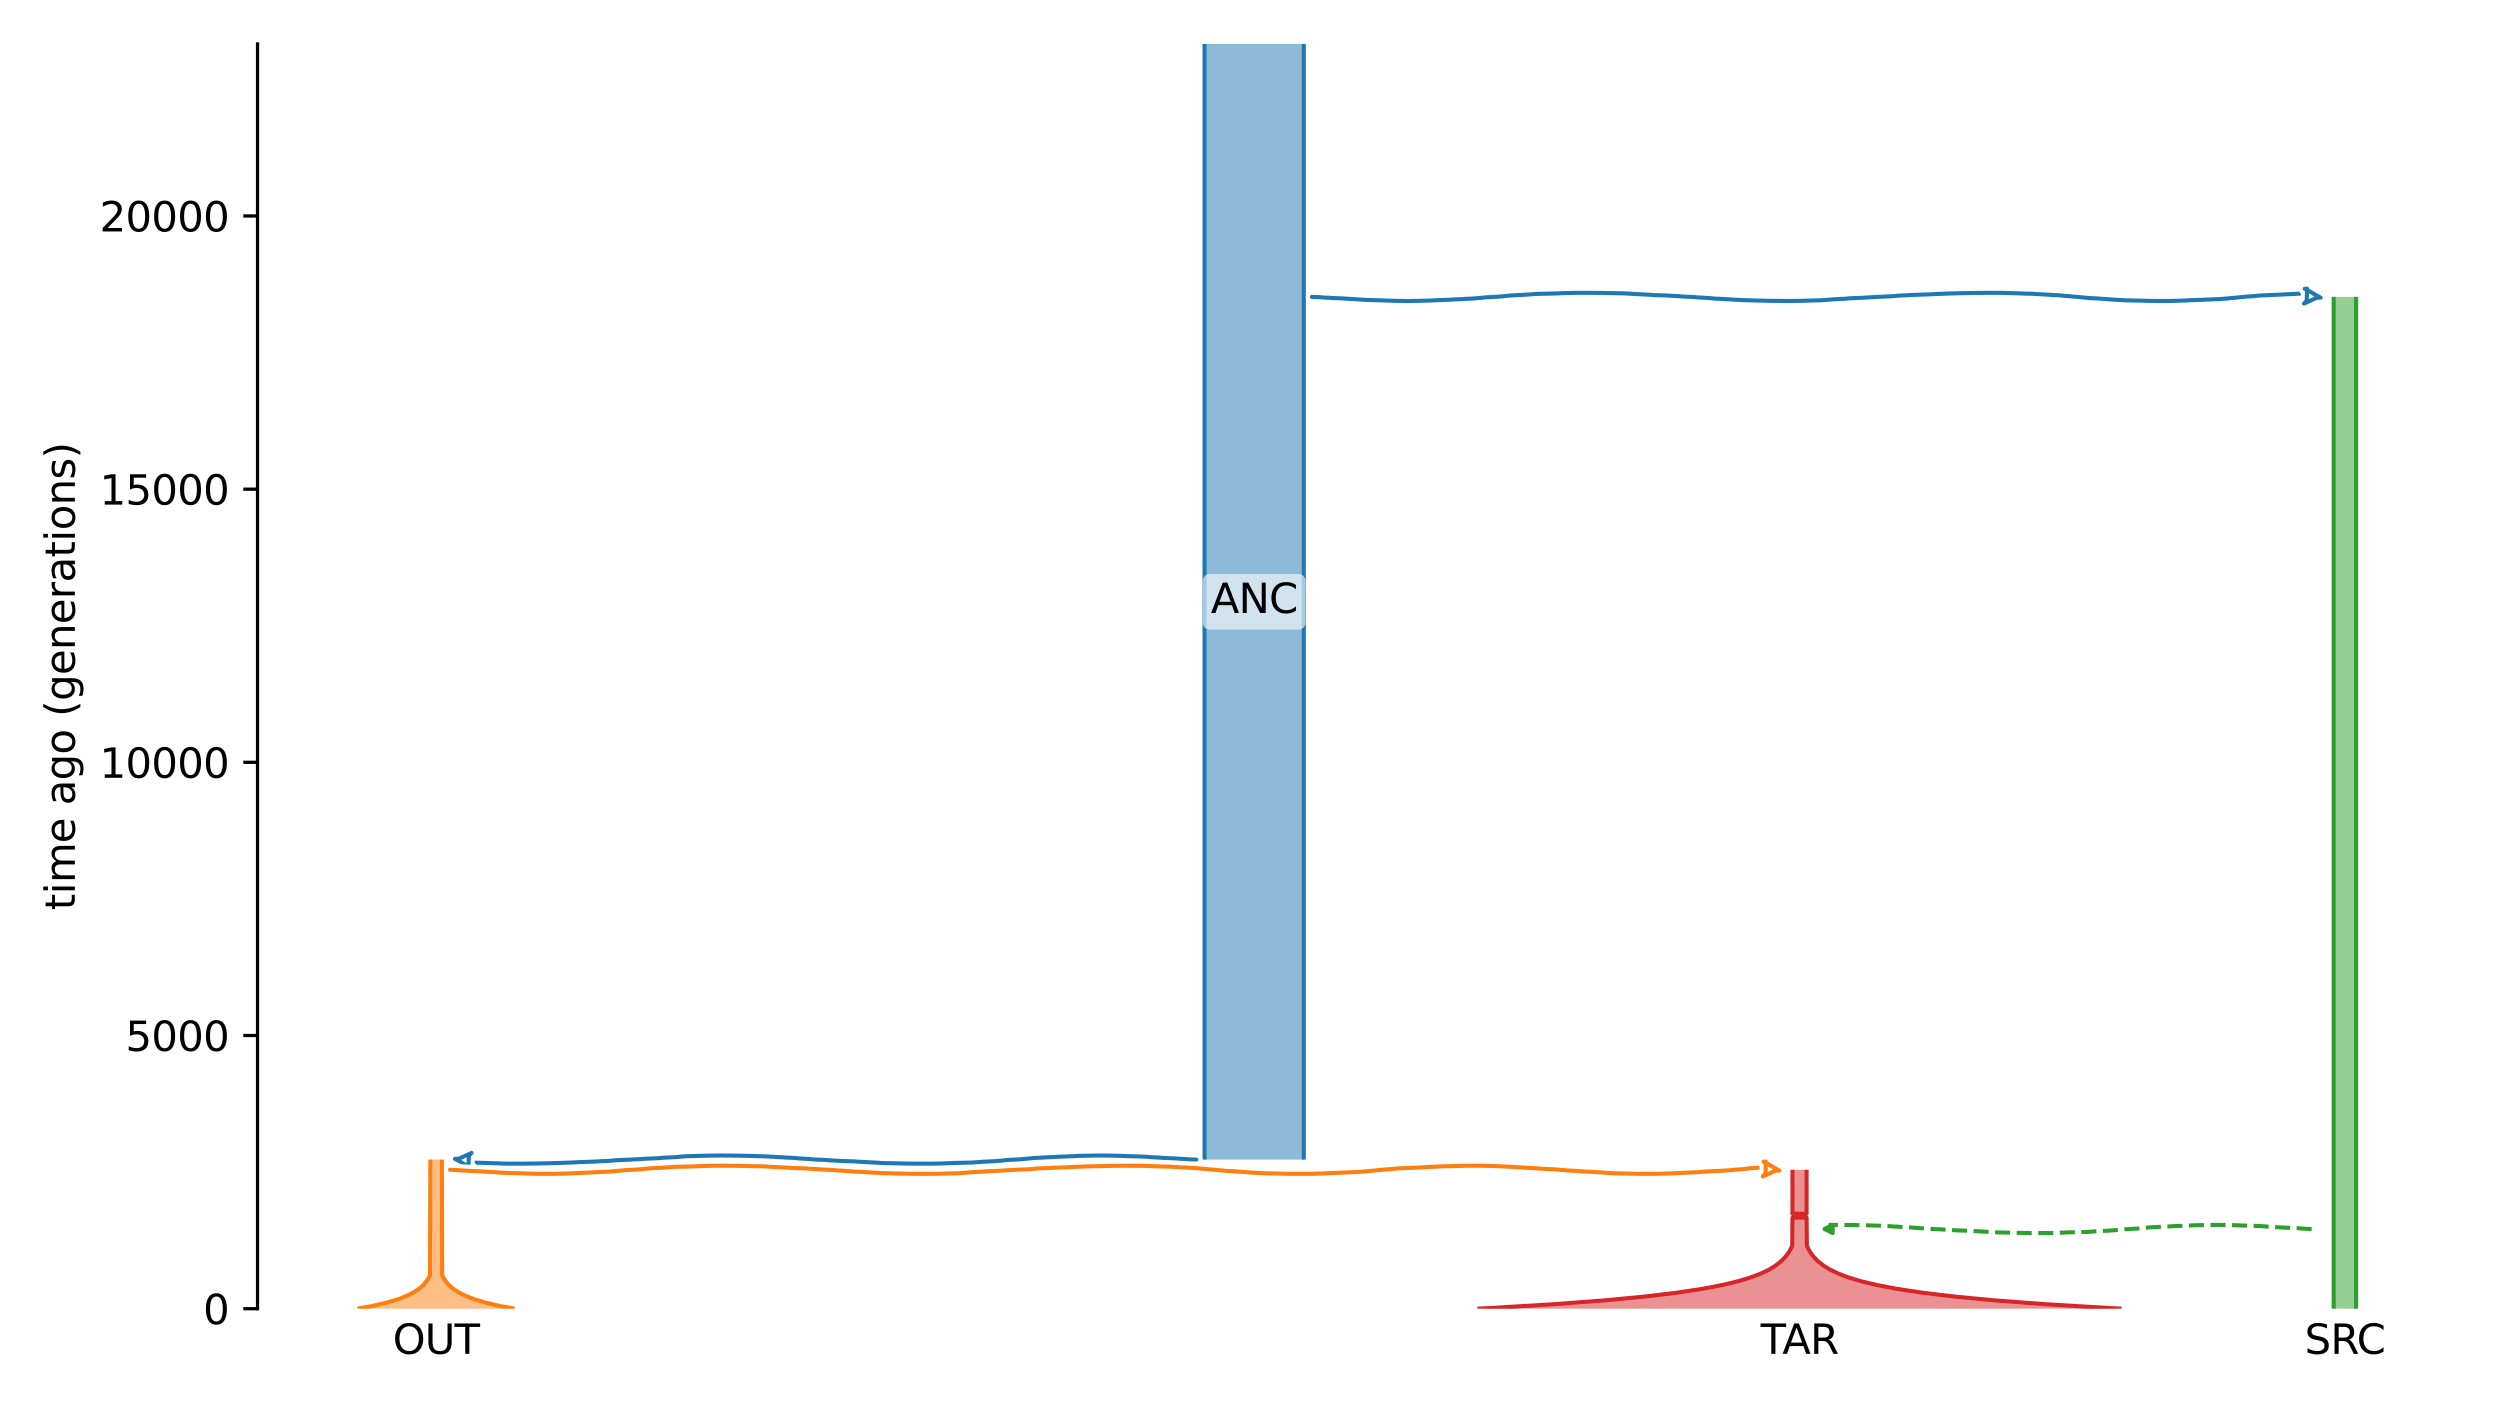 <?xml version="1.0" encoding="utf-8" standalone="no"?>
<!DOCTYPE svg PUBLIC "-//W3C//DTD SVG 1.1//EN"
  "http://www.w3.org/Graphics/SVG/1.1/DTD/svg11.dtd">
<svg xmlns:xlink="http://www.w3.org/1999/xlink" width="614.4pt" height="345.6pt" viewBox="0 0 614.4 345.6" xmlns="http://www.w3.org/2000/svg" version="1.1">
 <defs>
  <style type="text/css">*{stroke-linejoin: round; stroke-linecap: butt}</style>
 </defs>
 <g id="figure_1">
  <g id="patch_1">
   <path d="M 0 345.6 
L 614.4 345.6 
L 614.4 0 
L 0 0 
z
" style="fill: #ffffff"/>
  </g>
  <g id="axes_1">
   <g id="patch_2">
    <path d="M 63.291 321.622 
L 603.6 321.622 
L 603.6 10.8 
L 63.291 10.8 
z
" style="fill: #ffffff"/>
   </g>
   <path d="M 568.119 302.032 
L 567.119 302 
L 566.119 301.963 
L 565.119 301.866 
L 564.119 301.833 
L 563.119 301.759 
L 562.119 301.721 
L 561.119 301.685 
L 560.119 301.628 
L 559.119 301.557 
L 558.119 301.505 
L 557.119 301.446 
L 556.119 301.358 
L 555.119 301.312 
L 554.119 301.269 
L 553.119 301.239 
L 552.119 301.213 
L 551.119 301.192 
L 550.119 301.137 
L 549.119 301.109 
L 548.119 301.08 
L 547.119 301.054 
L 546.119 301.043 
L 545.119 301.033 
L 544.119 301.033 
L 543.119 301.043 
L 542.119 301.054 
L 541.119 301.085 
L 540.119 301.097 
L 539.119 301.127 
L 538.119 301.186 
L 537.119 301.224 
L 536.119 301.263 
L 535.119 301.305 
L 534.119 301.338 
L 533.119 301.405 
L 532.119 301.445 
L 531.119 301.487 
L 530.119 301.558 
L 529.119 301.594 
L 528.119 301.653 
L 527.119 301.764 
L 526.119 301.834 
L 525.119 301.947 
L 524.119 301.993 
L 523.119 302.054 
L 522.119 302.103 
L 521.119 302.184 
L 520.119 302.302 
L 519.119 302.372 
L 518.119 302.456 
L 517.119 302.489 
L 516.119 302.54 
L 515.119 302.608 
L 514.119 302.674 
L 513.119 302.751 
L 512.119 302.779 
L 511.119 302.805 
L 510.119 302.828 
L 509.119 302.847 
L 508.119 302.874 
L 507.119 302.924 
L 506.119 302.959 
L 505.119 302.994 
L 504.119 303.01 
L 503.119 303.026 
L 502.119 303.029 
L 501.119 303.031 
L 500.119 303.031 
L 499.119 303.029 
L 498.119 303.016 
L 497.119 303.007 
L 496.119 302.986 
L 495.119 302.963 
L 494.119 302.946 
L 493.119 302.927 
L 492.119 302.907 
L 491.119 302.89 
L 490.119 302.827 
L 489.119 302.752 
L 488.119 302.719 
L 487.119 302.652 
L 486.119 302.598 
L 485.119 302.564 
L 484.119 302.474 
L 483.119 302.445 
L 482.119 302.414 
L 481.119 302.383 
L 480.119 302.328 
L 479.119 302.264 
L 478.119 302.225 
L 477.119 302.129 
L 476.119 302.08 
L 475.119 302.036 
L 474.119 301.996 
L 473.119 301.888 
L 472.119 301.846 
L 471.119 301.784 
L 470.119 301.714 
L 469.119 301.609 
L 468.119 301.572 
L 467.119 301.526 
L 466.119 301.458 
L 465.119 301.409 
L 464.119 301.332 
L 463.119 301.301 
L 462.119 301.232 
L 461.119 301.208 
L 460.119 301.179 
L 459.119 301.137 
L 458.119 301.116 
L 457.119 301.102 
L 456.119 301.075 
L 455.119 301.066 
L 454.119 301.053 
L 453.119 301.042 
L 452.119 301.036 
L 451.119 301.032 
L 449.389 301.037 
" clip-path="url(#p3224f914b1)" style="fill: none; stroke-dasharray: 3.7,1.6; stroke-dashoffset: 0; stroke: #2ca02c"/>
   <g id="patch_3">
    <path d="M 296.022 10.8 
L 296.022 284.979 
M 320.419 10.8 
L 320.419 284.979 
" clip-path="url(#p3224f914b1)" style="fill: none; stroke: #ffffff; stroke-width: 3; stroke-linejoin: miter"/>
    <path d="M 296.022 10.8 
L 296.022 284.979 
M 320.419 10.8 
L 320.419 284.979 
" clip-path="url(#p3224f914b1)" style="fill: none; stroke: #1f77b4; stroke-linejoin: miter"/>
    <g id="PolyCollection_1">
     <path d="M 320.419 10.8 
L 296.022 10.8 
L 296.022 284.979 
L 320.419 284.979 
L 320.419 284.979 
L 320.419 10.8 
z
" clip-path="url(#p3224f914b1)" style="fill: #1f77b4; fill-opacity: 0.5"/>
    </g>
    <g id="patch_4">
     <path d="M 105.758 284.979 
L 105.681 313.426 
L 105.013 314.609 
L 104.128 315.707 
L 103.102 316.637 
L 101.73 317.566 
L 100.086 318.411 
L 97.945 319.256 
L 95.157 320.101 
L 91.528 320.946 
L 87.85 321.622 
M 108.593 284.979 
L 108.67 313.426 
L 109.338 314.609 
L 110.223 315.707 
L 111.249 316.637 
L 112.621 317.566 
L 114.265 318.411 
L 116.406 319.256 
L 119.194 320.101 
L 122.823 320.946 
L 126.501 321.622 
L 126.501 321.622 
" clip-path="url(#p3224f914b1)" style="fill: none; stroke: #ffffff; stroke-width: 3; stroke-linejoin: miter"/>
     <path d="M 105.758 284.979 
L 105.681 313.426 
L 105.013 314.609 
L 104.128 315.707 
L 103.102 316.637 
L 101.73 317.566 
L 100.086 318.411 
L 97.945 319.256 
L 95.157 320.101 
L 91.528 320.946 
L 87.85 321.622 
M 108.593 284.979 
L 108.67 313.426 
L 109.338 314.609 
L 110.223 315.707 
L 111.249 316.637 
L 112.621 317.566 
L 114.265 318.411 
L 116.406 319.256 
L 119.194 320.101 
L 122.823 320.946 
L 126.501 321.622 
L 126.501 321.622 
" clip-path="url(#p3224f914b1)" style="fill: none; stroke: #ff7f0e; stroke-linejoin: miter"/>
     <g id="PolyCollection_2">
      <path d="M 108.593 284.979 
L 105.758 284.979 
L 105.758 313.257 
L 105.758 313.257 
L 105.72 313.341 
L 105.681 313.426 
L 105.641 313.51 
L 105.6 313.595 
L 105.558 313.679 
L 105.515 313.764 
L 105.47 313.848 
L 105.425 313.933 
L 105.378 314.017 
L 105.33 314.102 
L 105.281 314.186 
L 105.23 314.271 
L 105.178 314.355 
L 105.124 314.44 
L 105.07 314.524 
L 105.013 314.609 
L 104.956 314.693 
L 104.896 314.778 
L 104.835 314.862 
L 104.773 314.947 
L 104.708 315.031 
L 104.642 315.116 
L 104.575 315.2 
L 104.505 315.285 
L 104.434 315.369 
L 104.36 315.454 
L 104.285 315.538 
L 104.208 315.623 
L 104.128 315.707 
L 104.047 315.792 
L 103.963 315.876 
L 103.877 315.961 
L 103.789 316.045 
L 103.699 316.13 
L 103.606 316.214 
L 103.51 316.299 
L 103.412 316.383 
L 103.312 316.468 
L 103.208 316.552 
L 103.102 316.637 
L 102.993 316.721 
L 102.881 316.806 
L 102.767 316.89 
L 102.649 316.975 
L 102.528 317.059 
L 102.403 317.144 
L 102.276 317.228 
L 102.145 317.313 
L 102.01 317.397 
L 101.872 317.482 
L 101.73 317.566 
L 101.585 317.651 
L 101.435 317.735 
L 101.282 317.82 
L 101.124 317.904 
L 100.962 317.989 
L 100.796 318.073 
L 100.626 318.158 
L 100.45 318.242 
L 100.271 318.327 
L 100.086 318.411 
L 99.896 318.496 
L 99.702 318.58 
L 99.502 318.665 
L 99.297 318.749 
L 99.086 318.834 
L 98.87 318.918 
L 98.647 319.002 
L 98.419 319.087 
L 98.185 319.171 
L 97.945 319.256 
L 97.698 319.34 
L 97.445 319.425 
L 97.184 319.509 
L 96.917 319.594 
L 96.643 319.678 
L 96.361 319.763 
L 96.072 319.847 
L 95.775 319.932 
L 95.47 320.016 
L 95.157 320.101 
L 94.836 320.185 
L 94.506 320.27 
L 94.167 320.354 
L 93.819 320.439 
L 93.462 320.523 
L 93.096 320.608 
L 92.719 320.692 
L 92.333 320.777 
L 91.936 320.861 
L 91.528 320.946 
L 91.11 321.03 
L 90.68 321.115 
L 90.239 321.199 
L 89.786 321.284 
L 89.321 321.368 
L 88.844 321.453 
L 88.353 321.537 
L 87.85 321.622 
L 126.501 321.622 
L 126.501 321.622 
L 125.998 321.537 
L 125.507 321.453 
L 125.03 321.368 
L 124.565 321.284 
L 124.112 321.199 
L 123.671 321.115 
L 123.241 321.03 
L 122.823 320.946 
L 122.415 320.861 
L 122.019 320.777 
L 121.632 320.692 
L 121.255 320.608 
L 120.889 320.523 
L 120.532 320.439 
L 120.184 320.354 
L 119.845 320.27 
L 119.515 320.185 
L 119.194 320.101 
L 118.881 320.016 
L 118.576 319.932 
L 118.279 319.847 
L 117.99 319.763 
L 117.708 319.678 
L 117.434 319.594 
L 117.167 319.509 
L 116.906 319.425 
L 116.653 319.34 
L 116.406 319.256 
L 116.166 319.171 
L 115.932 319.087 
L 115.704 319.002 
L 115.481 318.918 
L 115.265 318.834 
L 115.054 318.749 
L 114.849 318.665 
L 114.649 318.58 
L 114.455 318.496 
L 114.265 318.411 
L 114.081 318.327 
L 113.901 318.242 
L 113.726 318.158 
L 113.555 318.073 
L 113.389 317.989 
L 113.227 317.904 
L 113.069 317.82 
L 112.916 317.735 
L 112.766 317.651 
L 112.621 317.566 
L 112.479 317.482 
L 112.341 317.397 
L 112.206 317.313 
L 112.075 317.228 
L 111.948 317.144 
L 111.823 317.059 
L 111.702 316.975 
L 111.584 316.89 
L 111.47 316.806 
L 111.358 316.721 
L 111.249 316.637 
L 111.143 316.552 
L 111.039 316.468 
L 110.939 316.383 
L 110.841 316.299 
L 110.745 316.214 
L 110.652 316.13 
L 110.562 316.045 
L 110.474 315.961 
L 110.388 315.876 
L 110.304 315.792 
L 110.223 315.707 
L 110.143 315.623 
L 110.066 315.538 
L 109.991 315.454 
L 109.917 315.369 
L 109.846 315.285 
L 109.776 315.2 
L 109.709 315.116 
L 109.643 315.031 
L 109.578 314.947 
L 109.516 314.862 
L 109.455 314.778 
L 109.396 314.693 
L 109.338 314.609 
L 109.281 314.524 
L 109.227 314.44 
L 109.173 314.355 
L 109.121 314.271 
L 109.07 314.186 
L 109.021 314.102 
L 108.973 314.017 
L 108.926 313.933 
L 108.881 313.848 
L 108.836 313.764 
L 108.793 313.679 
L 108.751 313.595 
L 108.71 313.51 
L 108.67 313.426 
L 108.631 313.341 
L 108.593 313.257 
L 108.593 313.257 
L 108.593 284.979 
z
" clip-path="url(#p3224f914b1)" style="fill: #ff7f0e; fill-opacity: 0.5"/>
     </g>
     <g id="patch_5">
      <path d="M 573.522 72.964 
L 573.522 321.622 
M 579.04 72.964 
L 579.04 321.622 
" clip-path="url(#p3224f914b1)" style="fill: none; stroke: #ffffff; stroke-width: 3; stroke-linejoin: miter"/>
      <path d="M 573.522 72.964 
L 573.522 321.622 
M 579.04 72.964 
L 579.04 321.622 
" clip-path="url(#p3224f914b1)" style="fill: none; stroke: #2ca02c; stroke-linejoin: miter"/>
      <g id="PolyCollection_3">
       <path d="M 579.04 72.964 
L 573.522 72.964 
L 573.522 321.622 
L 579.04 321.622 
L 579.04 321.622 
L 579.04 72.964 
z
" clip-path="url(#p3224f914b1)" style="fill: #2ca02c; fill-opacity: 0.5"/>
      </g>
      <g id="patch_6">
       <path d="M 440.516 287.49 
L 440.516 298.285 
L 442.155 298.285 
L 442.155 299.239 
L 440.516 299.239 
L 440.448 306.217 
L 439.699 307.632 
L 438.776 308.889 
L 437.698 309.99 
L 436.286 311.09 
L 434.732 312.033 
L 432.773 312.976 
L 430.303 313.919 
L 427.19 314.863 
L 423.266 315.806 
L 418.32 316.749 
L 412.085 317.692 
L 404.225 318.635 
L 394.318 319.578 
L 381.829 320.522 
L 366.087 321.465 
L 363.091 321.622 
M 443.986 287.49 
L 443.986 298.285 
L 442.347 298.285 
L 442.347 299.239 
L 443.986 299.239 
L 444.054 306.217 
L 444.803 307.632 
L 445.726 308.889 
L 446.804 309.99 
L 448.216 311.09 
L 449.77 312.033 
L 451.729 312.976 
L 454.199 313.919 
L 457.312 314.863 
L 461.236 315.806 
L 466.182 316.749 
L 472.417 317.692 
L 480.277 318.635 
L 490.184 319.578 
L 502.672 320.522 
L 518.415 321.465 
L 521.411 321.622 
L 521.411 321.622 
" clip-path="url(#p3224f914b1)" style="fill: none; stroke: #ffffff; stroke-width: 3; stroke-linejoin: miter"/>
       <path d="M 440.516 287.49 
L 440.516 298.285 
L 442.155 298.285 
L 442.155 299.239 
L 440.516 299.239 
L 440.448 306.217 
L 439.699 307.632 
L 438.776 308.889 
L 437.698 309.99 
L 436.286 311.09 
L 434.732 312.033 
L 432.773 312.976 
L 430.303 313.919 
L 427.19 314.863 
L 423.266 315.806 
L 418.32 316.749 
L 412.085 317.692 
L 404.225 318.635 
L 394.318 319.578 
L 381.829 320.522 
L 366.087 321.465 
L 363.091 321.622 
M 443.986 287.49 
L 443.986 298.285 
L 442.347 298.285 
L 442.347 299.239 
L 443.986 299.239 
L 444.054 306.217 
L 444.803 307.632 
L 445.726 308.889 
L 446.804 309.99 
L 448.216 311.09 
L 449.77 312.033 
L 451.729 312.976 
L 454.199 313.919 
L 457.312 314.863 
L 461.236 315.806 
L 466.182 316.749 
L 472.417 317.692 
L 480.277 318.635 
L 490.184 319.578 
L 502.672 320.522 
L 518.415 321.465 
L 521.411 321.622 
L 521.411 321.622 
" clip-path="url(#p3224f914b1)" style="fill: none; stroke: #d62728; stroke-linejoin: miter"/>
       <g id="PolyCollection_4">
        <path d="M 443.986 287.49 
L 440.516 287.49 
L 440.516 298.285 
L 442.155 298.285 
L 442.155 299.239 
L 440.516 299.239 
L 440.516 306.06 
L 440.516 306.06 
L 440.448 306.217 
L 440.377 306.374 
L 440.303 306.531 
L 440.226 306.689 
L 440.147 306.846 
L 440.064 307.003 
L 439.978 307.16 
L 439.888 307.317 
L 439.795 307.475 
L 439.699 307.632 
L 439.598 307.789 
L 439.494 307.946 
L 439.385 308.103 
L 439.273 308.26 
L 439.156 308.418 
L 439.034 308.575 
L 438.907 308.732 
L 438.776 308.889 
L 438.639 309.046 
L 438.497 309.204 
L 438.349 309.361 
L 438.196 309.518 
L 438.036 309.675 
L 437.87 309.832 
L 437.698 309.99 
L 437.519 310.147 
L 437.333 310.304 
L 437.139 310.461 
L 436.938 310.618 
L 436.729 310.776 
L 436.512 310.933 
L 436.286 311.09 
L 436.051 311.247 
L 435.807 311.404 
L 435.554 311.562 
L 435.29 311.719 
L 435.016 311.876 
L 434.732 312.033 
L 434.436 312.19 
L 434.128 312.348 
L 433.809 312.505 
L 433.477 312.662 
L 433.131 312.819 
L 432.773 312.976 
L 432.4 313.133 
L 432.012 313.291 
L 431.609 313.448 
L 431.19 313.605 
L 430.755 313.762 
L 430.303 313.919 
L 429.833 314.077 
L 429.344 314.234 
L 428.837 314.391 
L 428.309 314.548 
L 427.76 314.705 
L 427.19 314.863 
L 426.598 315.02 
L 425.982 315.177 
L 425.342 315.334 
L 424.676 315.491 
L 423.985 315.649 
L 423.266 315.806 
L 422.519 315.963 
L 421.743 316.12 
L 420.936 316.277 
L 420.097 316.435 
L 419.226 316.592 
L 418.32 316.749 
L 417.378 316.906 
L 416.4 317.063 
L 415.383 317.22 
L 414.325 317.378 
L 413.227 317.535 
L 412.085 317.692 
L 410.898 317.849 
L 409.664 318.006 
L 408.382 318.164 
L 407.05 318.321 
L 405.665 318.478 
L 404.225 318.635 
L 402.729 318.792 
L 401.174 318.95 
L 399.558 319.107 
L 397.878 319.264 
L 396.132 319.421 
L 394.318 319.578 
L 392.432 319.736 
L 390.472 319.893 
L 388.435 320.05 
L 386.317 320.207 
L 384.117 320.364 
L 381.829 320.522 
L 379.452 320.679 
L 376.981 320.836 
L 374.413 320.993 
L 371.744 321.15 
L 368.97 321.307 
L 366.087 321.465 
L 363.091 321.622 
L 521.411 321.622 
L 521.411 321.622 
L 518.415 321.465 
L 515.531 321.307 
L 512.757 321.15 
L 510.088 320.993 
L 507.52 320.836 
L 505.05 320.679 
L 502.672 320.522 
L 500.385 320.364 
L 498.184 320.207 
L 496.067 320.05 
L 494.03 319.893 
L 492.07 319.736 
L 490.184 319.578 
L 488.369 319.421 
L 486.624 319.264 
L 484.944 319.107 
L 483.328 318.95 
L 481.773 318.792 
L 480.277 318.635 
L 478.837 318.478 
L 477.452 318.321 
L 476.12 318.164 
L 474.837 318.006 
L 473.604 317.849 
L 472.417 317.692 
L 471.275 317.535 
L 470.176 317.378 
L 469.119 317.22 
L 468.102 317.063 
L 467.124 316.906 
L 466.182 316.749 
L 465.276 316.592 
L 464.404 316.435 
L 463.566 316.277 
L 462.759 316.12 
L 461.983 315.963 
L 461.236 315.806 
L 460.517 315.649 
L 459.826 315.491 
L 459.16 315.334 
L 458.52 315.177 
L 457.904 315.02 
L 457.312 314.863 
L 456.742 314.705 
L 456.193 314.548 
L 455.665 314.391 
L 455.157 314.234 
L 454.669 314.077 
L 454.199 313.919 
L 453.747 313.762 
L 453.311 313.605 
L 452.893 313.448 
L 452.49 313.291 
L 452.102 313.133 
L 451.729 312.976 
L 451.37 312.819 
L 451.025 312.662 
L 450.693 312.505 
L 450.374 312.348 
L 450.066 312.19 
L 449.77 312.033 
L 449.486 311.876 
L 449.212 311.719 
L 448.948 311.562 
L 448.695 311.404 
L 448.451 311.247 
L 448.216 311.09 
L 447.99 310.933 
L 447.773 310.776 
L 447.564 310.618 
L 447.363 310.461 
L 447.169 310.304 
L 446.983 310.147 
L 446.804 309.99 
L 446.632 309.832 
L 446.466 309.675 
L 446.306 309.518 
L 446.153 309.361 
L 446.005 309.204 
L 445.863 309.046 
L 445.726 308.889 
L 445.595 308.732 
L 445.468 308.575 
L 445.346 308.418 
L 445.229 308.26 
L 445.116 308.103 
L 445.008 307.946 
L 444.904 307.789 
L 444.803 307.632 
L 444.706 307.475 
L 444.614 307.317 
L 444.524 307.16 
L 444.438 307.003 
L 444.355 306.846 
L 444.276 306.689 
L 444.199 306.531 
L 444.125 306.374 
L 444.054 306.217 
L 443.986 306.06 
L 443.986 306.06 
L 443.986 299.239 
L 442.347 299.239 
L 442.347 298.285 
L 443.986 298.285 
L 443.986 287.49 
z
" clip-path="url(#p3224f914b1)" style="fill: #d62728; fill-opacity: 0.5"/>
       </g>
       <g id="matplotlib.axis_1">
        <g id="xtick_1">
         <g id="line2d_1"/>
         <g id="text_1">
          <!-- OUT -->
          <g transform="translate(96.526 332.72) scale(0.1 -0.1)">
           <defs>
            <path id="DejaVuSans-4f" d="M 2522 4238 
Q 1834 4238 1429 3725 
Q 1025 3213 1025 2328 
Q 1025 1447 1429 934 
Q 1834 422 2522 422 
Q 3209 422 3611 934 
Q 4013 1447 4013 2328 
Q 4013 3213 3611 3725 
Q 3209 4238 2522 4238 
z
M 2522 4750 
Q 3503 4750 4090 4092 
Q 4678 3434 4678 2328 
Q 4678 1225 4090 567 
Q 3503 -91 2522 -91 
Q 1538 -91 948 565 
Q 359 1222 359 2328 
Q 359 3434 948 4092 
Q 1538 4750 2522 4750 
z
" transform="scale(0.016)"/>
            <path id="DejaVuSans-55" d="M 556 4666 
L 1191 4666 
L 1191 1831 
Q 1191 1081 1462 751 
Q 1734 422 2344 422 
Q 2950 422 3222 751 
Q 3494 1081 3494 1831 
L 3494 4666 
L 4128 4666 
L 4128 1753 
Q 4128 841 3676 375 
Q 3225 -91 2344 -91 
Q 1459 -91 1007 375 
Q 556 841 556 1753 
L 556 4666 
z
" transform="scale(0.016)"/>
            <path id="DejaVuSans-54" d="M -19 4666 
L 3928 4666 
L 3928 4134 
L 2272 4134 
L 2272 0 
L 1638 0 
L 1638 4134 
L -19 4134 
L -19 4666 
z
" transform="scale(0.016)"/>
           </defs>
           <use xlink:href="#DejaVuSans-4f"/>
           <use xlink:href="#DejaVuSans-55" x="78.711"/>
           <use xlink:href="#DejaVuSans-54" x="151.904"/>
          </g>
         </g>
        </g>
        <g id="xtick_2">
         <g id="line2d_2"/>
         <g id="text_2">
          <!-- SRC -->
          <g transform="translate(566.391 332.72) scale(0.1 -0.1)">
           <defs>
            <path id="DejaVuSans-53" d="M 3425 4513 
L 3425 3897 
Q 3066 4069 2747 4153 
Q 2428 4238 2131 4238 
Q 1616 4238 1336 4038 
Q 1056 3838 1056 3469 
Q 1056 3159 1242 3001 
Q 1428 2844 1947 2747 
L 2328 2669 
Q 3034 2534 3370 2195 
Q 3706 1856 3706 1288 
Q 3706 609 3251 259 
Q 2797 -91 1919 -91 
Q 1588 -91 1214 -16 
Q 841 59 441 206 
L 441 856 
Q 825 641 1194 531 
Q 1563 422 1919 422 
Q 2459 422 2753 634 
Q 3047 847 3047 1241 
Q 3047 1584 2836 1778 
Q 2625 1972 2144 2069 
L 1759 2144 
Q 1053 2284 737 2584 
Q 422 2884 422 3419 
Q 422 4038 858 4394 
Q 1294 4750 2059 4750 
Q 2388 4750 2728 4690 
Q 3069 4631 3425 4513 
z
" transform="scale(0.016)"/>
            <path id="DejaVuSans-52" d="M 2841 2188 
Q 3044 2119 3236 1894 
Q 3428 1669 3622 1275 
L 4263 0 
L 3584 0 
L 2988 1197 
Q 2756 1666 2539 1819 
Q 2322 1972 1947 1972 
L 1259 1972 
L 1259 0 
L 628 0 
L 628 4666 
L 2053 4666 
Q 2853 4666 3247 4331 
Q 3641 3997 3641 3322 
Q 3641 2881 3436 2590 
Q 3231 2300 2841 2188 
z
M 1259 4147 
L 1259 2491 
L 2053 2491 
Q 2509 2491 2742 2702 
Q 2975 2913 2975 3322 
Q 2975 3731 2742 3939 
Q 2509 4147 2053 4147 
L 1259 4147 
z
" transform="scale(0.016)"/>
            <path id="DejaVuSans-43" d="M 4122 4306 
L 4122 3641 
Q 3803 3938 3442 4084 
Q 3081 4231 2675 4231 
Q 1875 4231 1450 3742 
Q 1025 3253 1025 2328 
Q 1025 1406 1450 917 
Q 1875 428 2675 428 
Q 3081 428 3442 575 
Q 3803 722 4122 1019 
L 4122 359 
Q 3791 134 3420 21 
Q 3050 -91 2638 -91 
Q 1578 -91 968 557 
Q 359 1206 359 2328 
Q 359 3453 968 4101 
Q 1578 4750 2638 4750 
Q 3056 4750 3426 4639 
Q 3797 4528 4122 4306 
z
" transform="scale(0.016)"/>
           </defs>
           <use xlink:href="#DejaVuSans-53"/>
           <use xlink:href="#DejaVuSans-52" x="63.477"/>
           <use xlink:href="#DejaVuSans-43" x="127.959"/>
          </g>
         </g>
        </g>
        <g id="xtick_3">
         <g id="line2d_3"/>
         <g id="text_3">
          <!-- TAR -->
          <g transform="translate(432.69 332.72) scale(0.1 -0.1)">
           <defs>
            <path id="DejaVuSans-41" d="M 2188 4044 
L 1331 1722 
L 3047 1722 
L 2188 4044 
z
M 1831 4666 
L 2547 4666 
L 4325 0 
L 3669 0 
L 3244 1197 
L 1141 1197 
L 716 0 
L 50 0 
L 1831 4666 
z
" transform="scale(0.016)"/>
           </defs>
           <use xlink:href="#DejaVuSans-54"/>
           <use xlink:href="#DejaVuSans-41" x="53.334"/>
           <use xlink:href="#DejaVuSans-52" x="121.742"/>
          </g>
         </g>
        </g>
       </g>
       <g id="matplotlib.axis_2">
        <g id="ytick_1">
         <g id="line2d_4">
          <defs>
           <path id="mb5a9b253aa" d="M 0 0 
L -3.5 0 
" style="stroke: #000000; stroke-width: 0.8"/>
          </defs>
          <g>
           <use xlink:href="#mb5a9b253aa" x="63.291" y="321.622" style="stroke: #000000; stroke-width: 0.8"/>
          </g>
         </g>
         <g id="text_4">
          <!-- 0 -->
          <g transform="translate(49.928 325.421) scale(0.1 -0.1)">
           <defs>
            <path id="DejaVuSans-30" d="M 2034 4250 
Q 1547 4250 1301 3770 
Q 1056 3291 1056 2328 
Q 1056 1369 1301 889 
Q 1547 409 2034 409 
Q 2525 409 2770 889 
Q 3016 1369 3016 2328 
Q 3016 3291 2770 3770 
Q 2525 4250 2034 4250 
z
M 2034 4750 
Q 2819 4750 3233 4129 
Q 3647 3509 3647 2328 
Q 3647 1150 3233 529 
Q 2819 -91 2034 -91 
Q 1250 -91 836 529 
Q 422 1150 422 2328 
Q 422 3509 836 4129 
Q 1250 4750 2034 4750 
z
" transform="scale(0.016)"/>
           </defs>
           <use xlink:href="#DejaVuSans-30"/>
          </g>
         </g>
        </g>
        <g id="ytick_2">
         <g id="line2d_5">
          <g>
           <use xlink:href="#mb5a9b253aa" x="63.291" y="254.486" style="stroke: #000000; stroke-width: 0.8"/>
          </g>
         </g>
         <g id="text_5">
          <!-- 5000 -->
          <g transform="translate(30.841 258.285) scale(0.1 -0.1)">
           <defs>
            <path id="DejaVuSans-35" d="M 691 4666 
L 3169 4666 
L 3169 4134 
L 1269 4134 
L 1269 2991 
Q 1406 3038 1543 3061 
Q 1681 3084 1819 3084 
Q 2600 3084 3056 2656 
Q 3513 2228 3513 1497 
Q 3513 744 3044 326 
Q 2575 -91 1722 -91 
Q 1428 -91 1123 -41 
Q 819 9 494 109 
L 494 744 
Q 775 591 1075 516 
Q 1375 441 1709 441 
Q 2250 441 2565 725 
Q 2881 1009 2881 1497 
Q 2881 1984 2565 2268 
Q 2250 2553 1709 2553 
Q 1456 2553 1204 2497 
Q 953 2441 691 2322 
L 691 4666 
z
" transform="scale(0.016)"/>
           </defs>
           <use xlink:href="#DejaVuSans-35"/>
           <use xlink:href="#DejaVuSans-30" x="63.623"/>
           <use xlink:href="#DejaVuSans-30" x="127.246"/>
           <use xlink:href="#DejaVuSans-30" x="190.869"/>
          </g>
         </g>
        </g>
        <g id="ytick_3">
         <g id="line2d_6">
          <g>
           <use xlink:href="#mb5a9b253aa" x="63.291" y="187.35" style="stroke: #000000; stroke-width: 0.8"/>
          </g>
         </g>
         <g id="text_6">
          <!-- 10000 -->
          <g transform="translate(24.478 191.15) scale(0.1 -0.1)">
           <defs>
            <path id="DejaVuSans-31" d="M 794 531 
L 1825 531 
L 1825 4091 
L 703 3866 
L 703 4441 
L 1819 4666 
L 2450 4666 
L 2450 531 
L 3481 531 
L 3481 0 
L 794 0 
L 794 531 
z
" transform="scale(0.016)"/>
           </defs>
           <use xlink:href="#DejaVuSans-31"/>
           <use xlink:href="#DejaVuSans-30" x="63.623"/>
           <use xlink:href="#DejaVuSans-30" x="127.246"/>
           <use xlink:href="#DejaVuSans-30" x="190.869"/>
           <use xlink:href="#DejaVuSans-30" x="254.492"/>
          </g>
         </g>
        </g>
        <g id="ytick_4">
         <g id="line2d_7">
          <g>
           <use xlink:href="#mb5a9b253aa" x="63.291" y="120.215" style="stroke: #000000; stroke-width: 0.8"/>
          </g>
         </g>
         <g id="text_7">
          <!-- 15000 -->
          <g transform="translate(24.478 124.014) scale(0.1 -0.1)">
           <use xlink:href="#DejaVuSans-31"/>
           <use xlink:href="#DejaVuSans-35" x="63.623"/>
           <use xlink:href="#DejaVuSans-30" x="127.246"/>
           <use xlink:href="#DejaVuSans-30" x="190.869"/>
           <use xlink:href="#DejaVuSans-30" x="254.492"/>
          </g>
         </g>
        </g>
        <g id="ytick_5">
         <g id="line2d_8">
          <g>
           <use xlink:href="#mb5a9b253aa" x="63.291" y="53.079" style="stroke: #000000; stroke-width: 0.8"/>
          </g>
         </g>
         <g id="text_8">
          <!-- 20000 -->
          <g transform="translate(24.478 56.878) scale(0.1 -0.1)">
           <defs>
            <path id="DejaVuSans-32" d="M 1228 531 
L 3431 531 
L 3431 0 
L 469 0 
L 469 531 
Q 828 903 1448 1529 
Q 2069 2156 2228 2338 
Q 2531 2678 2651 2914 
Q 2772 3150 2772 3378 
Q 2772 3750 2511 3984 
Q 2250 4219 1831 4219 
Q 1534 4219 1204 4116 
Q 875 4013 500 3803 
L 500 4441 
Q 881 4594 1212 4672 
Q 1544 4750 1819 4750 
Q 2544 4750 2975 4387 
Q 3406 4025 3406 3419 
Q 3406 3131 3298 2873 
Q 3191 2616 2906 2266 
Q 2828 2175 2409 1742 
Q 1991 1309 1228 531 
z
" transform="scale(0.016)"/>
           </defs>
           <use xlink:href="#DejaVuSans-32"/>
           <use xlink:href="#DejaVuSans-30" x="63.623"/>
           <use xlink:href="#DejaVuSans-30" x="127.246"/>
           <use xlink:href="#DejaVuSans-30" x="190.869"/>
           <use xlink:href="#DejaVuSans-30" x="254.492"/>
          </g>
         </g>
        </g>
        <g id="text_9">
         <!-- time ago (generations) -->
         <g transform="translate(18.398 223.682) rotate(-90) scale(0.1 -0.1)">
          <defs>
           <path id="DejaVuSans-74" d="M 1172 4494 
L 1172 3500 
L 2356 3500 
L 2356 3053 
L 1172 3053 
L 1172 1153 
Q 1172 725 1289 603 
Q 1406 481 1766 481 
L 2356 481 
L 2356 0 
L 1766 0 
Q 1100 0 847 248 
Q 594 497 594 1153 
L 594 3053 
L 172 3053 
L 172 3500 
L 594 3500 
L 594 4494 
L 1172 4494 
z
" transform="scale(0.016)"/>
           <path id="DejaVuSans-69" d="M 603 3500 
L 1178 3500 
L 1178 0 
L 603 0 
L 603 3500 
z
M 603 4863 
L 1178 4863 
L 1178 4134 
L 603 4134 
L 603 4863 
z
" transform="scale(0.016)"/>
           <path id="DejaVuSans-6d" d="M 3328 2828 
Q 3544 3216 3844 3400 
Q 4144 3584 4550 3584 
Q 5097 3584 5394 3201 
Q 5691 2819 5691 2113 
L 5691 0 
L 5113 0 
L 5113 2094 
Q 5113 2597 4934 2840 
Q 4756 3084 4391 3084 
Q 3944 3084 3684 2787 
Q 3425 2491 3425 1978 
L 3425 0 
L 2847 0 
L 2847 2094 
Q 2847 2600 2669 2842 
Q 2491 3084 2119 3084 
Q 1678 3084 1418 2786 
Q 1159 2488 1159 1978 
L 1159 0 
L 581 0 
L 581 3500 
L 1159 3500 
L 1159 2956 
Q 1356 3278 1631 3431 
Q 1906 3584 2284 3584 
Q 2666 3584 2933 3390 
Q 3200 3197 3328 2828 
z
" transform="scale(0.016)"/>
           <path id="DejaVuSans-65" d="M 3597 1894 
L 3597 1613 
L 953 1613 
Q 991 1019 1311 708 
Q 1631 397 2203 397 
Q 2534 397 2845 478 
Q 3156 559 3463 722 
L 3463 178 
Q 3153 47 2828 -22 
Q 2503 -91 2169 -91 
Q 1331 -91 842 396 
Q 353 884 353 1716 
Q 353 2575 817 3079 
Q 1281 3584 2069 3584 
Q 2775 3584 3186 3129 
Q 3597 2675 3597 1894 
z
M 3022 2063 
Q 3016 2534 2758 2815 
Q 2500 3097 2075 3097 
Q 1594 3097 1305 2825 
Q 1016 2553 972 2059 
L 3022 2063 
z
" transform="scale(0.016)"/>
           <path id="DejaVuSans-20" transform="scale(0.016)"/>
           <path id="DejaVuSans-61" d="M 2194 1759 
Q 1497 1759 1228 1600 
Q 959 1441 959 1056 
Q 959 750 1161 570 
Q 1363 391 1709 391 
Q 2188 391 2477 730 
Q 2766 1069 2766 1631 
L 2766 1759 
L 2194 1759 
z
M 3341 1997 
L 3341 0 
L 2766 0 
L 2766 531 
Q 2569 213 2275 61 
Q 1981 -91 1556 -91 
Q 1019 -91 701 211 
Q 384 513 384 1019 
Q 384 1609 779 1909 
Q 1175 2209 1959 2209 
L 2766 2209 
L 2766 2266 
Q 2766 2663 2505 2880 
Q 2244 3097 1772 3097 
Q 1472 3097 1187 3025 
Q 903 2953 641 2809 
L 641 3341 
Q 956 3463 1253 3523 
Q 1550 3584 1831 3584 
Q 2591 3584 2966 3190 
Q 3341 2797 3341 1997 
z
" transform="scale(0.016)"/>
           <path id="DejaVuSans-67" d="M 2906 1791 
Q 2906 2416 2648 2759 
Q 2391 3103 1925 3103 
Q 1463 3103 1205 2759 
Q 947 2416 947 1791 
Q 947 1169 1205 825 
Q 1463 481 1925 481 
Q 2391 481 2648 825 
Q 2906 1169 2906 1791 
z
M 3481 434 
Q 3481 -459 3084 -895 
Q 2688 -1331 1869 -1331 
Q 1566 -1331 1297 -1286 
Q 1028 -1241 775 -1147 
L 775 -588 
Q 1028 -725 1275 -790 
Q 1522 -856 1778 -856 
Q 2344 -856 2625 -561 
Q 2906 -266 2906 331 
L 2906 616 
Q 2728 306 2450 153 
Q 2172 0 1784 0 
Q 1141 0 747 490 
Q 353 981 353 1791 
Q 353 2603 747 3093 
Q 1141 3584 1784 3584 
Q 2172 3584 2450 3431 
Q 2728 3278 2906 2969 
L 2906 3500 
L 3481 3500 
L 3481 434 
z
" transform="scale(0.016)"/>
           <path id="DejaVuSans-6f" d="M 1959 3097 
Q 1497 3097 1228 2736 
Q 959 2375 959 1747 
Q 959 1119 1226 758 
Q 1494 397 1959 397 
Q 2419 397 2687 759 
Q 2956 1122 2956 1747 
Q 2956 2369 2687 2733 
Q 2419 3097 1959 3097 
z
M 1959 3584 
Q 2709 3584 3137 3096 
Q 3566 2609 3566 1747 
Q 3566 888 3137 398 
Q 2709 -91 1959 -91 
Q 1206 -91 779 398 
Q 353 888 353 1747 
Q 353 2609 779 3096 
Q 1206 3584 1959 3584 
z
" transform="scale(0.016)"/>
           <path id="DejaVuSans-28" d="M 1984 4856 
Q 1566 4138 1362 3434 
Q 1159 2731 1159 2009 
Q 1159 1288 1364 580 
Q 1569 -128 1984 -844 
L 1484 -844 
Q 1016 -109 783 600 
Q 550 1309 550 2009 
Q 550 2706 781 3412 
Q 1013 4119 1484 4856 
L 1984 4856 
z
" transform="scale(0.016)"/>
           <path id="DejaVuSans-6e" d="M 3513 2113 
L 3513 0 
L 2938 0 
L 2938 2094 
Q 2938 2591 2744 2837 
Q 2550 3084 2163 3084 
Q 1697 3084 1428 2787 
Q 1159 2491 1159 1978 
L 1159 0 
L 581 0 
L 581 3500 
L 1159 3500 
L 1159 2956 
Q 1366 3272 1645 3428 
Q 1925 3584 2291 3584 
Q 2894 3584 3203 3211 
Q 3513 2838 3513 2113 
z
" transform="scale(0.016)"/>
           <path id="DejaVuSans-72" d="M 2631 2963 
Q 2534 3019 2420 3045 
Q 2306 3072 2169 3072 
Q 1681 3072 1420 2755 
Q 1159 2438 1159 1844 
L 1159 0 
L 581 0 
L 581 3500 
L 1159 3500 
L 1159 2956 
Q 1341 3275 1631 3429 
Q 1922 3584 2338 3584 
Q 2397 3584 2469 3576 
Q 2541 3569 2628 3553 
L 2631 2963 
z
" transform="scale(0.016)"/>
           <path id="DejaVuSans-73" d="M 2834 3397 
L 2834 2853 
Q 2591 2978 2328 3040 
Q 2066 3103 1784 3103 
Q 1356 3103 1142 2972 
Q 928 2841 928 2578 
Q 928 2378 1081 2264 
Q 1234 2150 1697 2047 
L 1894 2003 
Q 2506 1872 2764 1633 
Q 3022 1394 3022 966 
Q 3022 478 2636 193 
Q 2250 -91 1575 -91 
Q 1294 -91 989 -36 
Q 684 19 347 128 
L 347 722 
Q 666 556 975 473 
Q 1284 391 1588 391 
Q 1994 391 2212 530 
Q 2431 669 2431 922 
Q 2431 1156 2273 1281 
Q 2116 1406 1581 1522 
L 1381 1569 
Q 847 1681 609 1914 
Q 372 2147 372 2553 
Q 372 3047 722 3315 
Q 1072 3584 1716 3584 
Q 2034 3584 2315 3537 
Q 2597 3491 2834 3397 
z
" transform="scale(0.016)"/>
           <path id="DejaVuSans-29" d="M 513 4856 
L 1013 4856 
Q 1481 4119 1714 3412 
Q 1947 2706 1947 2009 
Q 1947 1309 1714 600 
Q 1481 -109 1013 -844 
L 513 -844 
Q 928 -128 1133 580 
Q 1338 1288 1338 2009 
Q 1338 2731 1133 3434 
Q 928 4138 513 4856 
z
" transform="scale(0.016)"/>
          </defs>
          <use xlink:href="#DejaVuSans-74"/>
          <use xlink:href="#DejaVuSans-69" x="39.209"/>
          <use xlink:href="#DejaVuSans-6d" x="66.992"/>
          <use xlink:href="#DejaVuSans-65" x="164.404"/>
          <use xlink:href="#DejaVuSans-20" x="225.928"/>
          <use xlink:href="#DejaVuSans-61" x="257.715"/>
          <use xlink:href="#DejaVuSans-67" x="318.994"/>
          <use xlink:href="#DejaVuSans-6f" x="382.471"/>
          <use xlink:href="#DejaVuSans-20" x="443.652"/>
          <use xlink:href="#DejaVuSans-28" x="475.439"/>
          <use xlink:href="#DejaVuSans-67" x="514.453"/>
          <use xlink:href="#DejaVuSans-65" x="577.93"/>
          <use xlink:href="#DejaVuSans-6e" x="639.453"/>
          <use xlink:href="#DejaVuSans-65" x="702.832"/>
          <use xlink:href="#DejaVuSans-72" x="764.355"/>
          <use xlink:href="#DejaVuSans-61" x="805.469"/>
          <use xlink:href="#DejaVuSans-74" x="866.748"/>
          <use xlink:href="#DejaVuSans-69" x="905.957"/>
          <use xlink:href="#DejaVuSans-6f" x="933.74"/>
          <use xlink:href="#DejaVuSans-6e" x="994.922"/>
          <use xlink:href="#DejaVuSans-73" x="1058.301"/>
          <use xlink:href="#DejaVuSans-29" x="1110.4"/>
         </g>
        </g>
       </g>
       <g id="patch_7">
        <path d="M 294.023 284.979 
L 293.023 284.948 
L 292.023 284.911 
L 291.023 284.813 
L 290.023 284.781 
L 289.023 284.707 
L 288.023 284.668 
L 287.023 284.633 
L 286.023 284.575 
L 285.023 284.505 
L 284.023 284.453 
L 283.023 284.394 
L 282.023 284.306 
L 281.023 284.259 
L 280.023 284.217 
L 279.023 284.186 
L 278.023 284.16 
L 277.023 284.139 
L 276.023 284.085 
L 275.023 284.057 
L 274.023 284.027 
L 273.023 284.002 
L 272.023 283.991 
L 271.023 283.981 
L 270.023 283.981 
L 269.023 283.99 
L 268.023 284.002 
L 267.023 284.033 
L 266.023 284.044 
L 265.023 284.074 
L 264.023 284.134 
L 263.023 284.171 
L 262.023 284.21 
L 261.023 284.253 
L 260.023 284.285 
L 259.023 284.353 
L 258.023 284.392 
L 257.023 284.435 
L 256.023 284.505 
L 255.023 284.542 
L 254.023 284.6 
L 253.023 284.711 
L 252.023 284.782 
L 251.023 284.895 
L 250.023 284.94 
L 249.023 285.002 
L 248.023 285.05 
L 247.023 285.131 
L 246.023 285.25 
L 245.023 285.32 
L 244.023 285.403 
L 243.023 285.436 
L 242.023 285.487 
L 241.023 285.556 
L 240.023 285.622 
L 239.023 285.699 
L 238.023 285.726 
L 237.023 285.753 
L 236.023 285.775 
L 235.023 285.795 
L 234.023 285.821 
L 233.023 285.871 
L 232.023 285.906 
L 231.023 285.942 
L 230.023 285.957 
L 229.023 285.973 
L 228.023 285.977 
L 227.023 285.979 
L 226.023 285.978 
L 225.023 285.977 
L 224.023 285.963 
L 223.023 285.955 
L 222.023 285.933 
L 221.023 285.91 
L 220.023 285.893 
L 219.023 285.875 
L 218.023 285.854 
L 217.023 285.838 
L 216.023 285.775 
L 215.023 285.7 
L 214.023 285.667 
L 213.023 285.599 
L 212.023 285.545 
L 211.023 285.512 
L 210.023 285.421 
L 209.023 285.393 
L 208.023 285.361 
L 207.023 285.33 
L 206.023 285.276 
L 205.023 285.211 
L 204.023 285.173 
L 203.023 285.077 
L 202.023 285.028 
L 201.023 284.984 
L 200.023 284.943 
L 199.023 284.835 
L 198.023 284.793 
L 197.023 284.731 
L 196.023 284.661 
L 195.023 284.557 
L 194.023 284.52 
L 193.023 284.474 
L 192.023 284.405 
L 191.023 284.357 
L 190.023 284.279 
L 189.023 284.249 
L 188.023 284.179 
L 187.023 284.155 
L 186.023 284.127 
L 185.023 284.085 
L 184.023 284.063 
L 183.023 284.049 
L 182.023 284.022 
L 181.023 284.013 
L 180.023 284.001 
L 179.023 283.99 
L 178.023 283.984 
L 177.023 283.979 
L 176.023 283.985 
L 175.023 283.998 
L 174.023 284.006 
L 173.023 284.03 
L 172.023 284.054 
L 171.023 284.09 
L 170.023 284.116 
L 169.023 284.138 
L 168.023 284.207 
L 167.023 284.282 
L 166.023 284.376 
L 165.023 284.427 
L 164.023 284.481 
L 163.023 284.516 
L 162.023 284.622 
L 161.023 284.674 
L 160.023 284.711 
L 159.023 284.742 
L 158.023 284.803 
L 157.023 284.871 
L 156.023 284.92 
L 155.023 284.985 
L 154.023 285.023 
L 153.023 285.065 
L 152.023 285.107 
L 151.023 285.167 
L 150.023 285.28 
L 149.023 285.332 
L 148.023 285.371 
L 147.023 285.419 
L 146.023 285.475 
L 145.023 285.508 
L 144.023 285.544 
L 143.023 285.576 
L 142.023 285.611 
L 141.023 285.669 
L 140.023 285.714 
L 139.023 285.744 
L 138.023 285.794 
L 137.023 285.819 
L 136.023 285.84 
L 135.023 285.875 
L 134.023 285.9 
L 133.023 285.914 
L 132.023 285.933 
L 131.023 285.948 
L 130.023 285.961 
L 129.023 285.967 
L 128.023 285.974 
L 127.023 285.979 
L 126.023 285.977 
L 125.023 285.974 
L 124.023 285.963 
L 123.023 285.935 
L 122.023 285.891 
L 121.023 285.87 
L 120.023 285.829 
L 119.023 285.789 
L 118.023 285.77 
L 117.023 285.748 
L 116.023 285.681 
L 115.023 285.631 
L 114.023 285.558 
L 113.023 285.526 
L 111.711 285.45 
" clip-path="url(#p3224f914b1)" style="fill: none; stroke: #ffffff; stroke-width: 3; stroke-linecap: round"/>
        <path d="M 294.023 284.979 
L 293.023 284.948 
L 292.023 284.911 
L 291.023 284.813 
L 290.023 284.781 
L 289.023 284.707 
L 288.023 284.668 
L 287.023 284.633 
L 286.023 284.575 
L 285.023 284.505 
L 284.023 284.453 
L 283.023 284.394 
L 282.023 284.306 
L 281.023 284.259 
L 280.023 284.217 
L 279.023 284.186 
L 278.023 284.16 
L 277.023 284.139 
L 276.023 284.085 
L 275.023 284.057 
L 274.023 284.027 
L 273.023 284.002 
L 272.023 283.991 
L 271.023 283.981 
L 270.023 283.981 
L 269.023 283.99 
L 268.023 284.002 
L 267.023 284.033 
L 266.023 284.044 
L 265.023 284.074 
L 264.023 284.134 
L 263.023 284.171 
L 262.023 284.21 
L 261.023 284.253 
L 260.023 284.285 
L 259.023 284.353 
L 258.023 284.392 
L 257.023 284.435 
L 256.023 284.505 
L 255.023 284.542 
L 254.023 284.6 
L 253.023 284.711 
L 252.023 284.782 
L 251.023 284.895 
L 250.023 284.94 
L 249.023 285.002 
L 248.023 285.05 
L 247.023 285.131 
L 246.023 285.25 
L 245.023 285.32 
L 244.023 285.403 
L 243.023 285.436 
L 242.023 285.487 
L 241.023 285.556 
L 240.023 285.622 
L 239.023 285.699 
L 238.023 285.726 
L 237.023 285.753 
L 236.023 285.775 
L 235.023 285.795 
L 234.023 285.821 
L 233.023 285.871 
L 232.023 285.906 
L 231.023 285.942 
L 230.023 285.957 
L 229.023 285.973 
L 228.023 285.977 
L 227.023 285.979 
L 226.023 285.978 
L 225.023 285.977 
L 224.023 285.963 
L 223.023 285.955 
L 222.023 285.933 
L 221.023 285.91 
L 220.023 285.893 
L 219.023 285.875 
L 218.023 285.854 
L 217.023 285.838 
L 216.023 285.775 
L 215.023 285.7 
L 214.023 285.667 
L 213.023 285.599 
L 212.023 285.545 
L 211.023 285.512 
L 210.023 285.421 
L 209.023 285.393 
L 208.023 285.361 
L 207.023 285.33 
L 206.023 285.276 
L 205.023 285.211 
L 204.023 285.173 
L 203.023 285.077 
L 202.023 285.028 
L 201.023 284.984 
L 200.023 284.943 
L 199.023 284.835 
L 198.023 284.793 
L 197.023 284.731 
L 196.023 284.661 
L 195.023 284.557 
L 194.023 284.52 
L 193.023 284.474 
L 192.023 284.405 
L 191.023 284.357 
L 190.023 284.279 
L 189.023 284.249 
L 188.023 284.179 
L 187.023 284.155 
L 186.023 284.127 
L 185.023 284.085 
L 184.023 284.063 
L 183.023 284.049 
L 182.023 284.022 
L 181.023 284.013 
L 180.023 284.001 
L 179.023 283.99 
L 178.023 283.984 
L 177.023 283.979 
L 176.023 283.985 
L 175.023 283.998 
L 174.023 284.006 
L 173.023 284.03 
L 172.023 284.054 
L 171.023 284.09 
L 170.023 284.116 
L 169.023 284.138 
L 168.023 284.207 
L 167.023 284.282 
L 166.023 284.376 
L 165.023 284.427 
L 164.023 284.481 
L 163.023 284.516 
L 162.023 284.622 
L 161.023 284.674 
L 160.023 284.711 
L 159.023 284.742 
L 158.023 284.803 
L 157.023 284.871 
L 156.023 284.92 
L 155.023 284.985 
L 154.023 285.023 
L 153.023 285.065 
L 152.023 285.107 
L 151.023 285.167 
L 150.023 285.28 
L 149.023 285.332 
L 148.023 285.371 
L 147.023 285.419 
L 146.023 285.475 
L 145.023 285.508 
L 144.023 285.544 
L 143.023 285.576 
L 142.023 285.611 
L 141.023 285.669 
L 140.023 285.714 
L 139.023 285.744 
L 138.023 285.794 
L 137.023 285.819 
L 136.023 285.84 
L 135.023 285.875 
L 134.023 285.9 
L 133.023 285.914 
L 132.023 285.933 
L 131.023 285.948 
L 130.023 285.961 
L 129.023 285.967 
L 128.023 285.974 
L 127.023 285.979 
L 126.023 285.977 
L 125.023 285.974 
L 124.023 285.963 
L 123.023 285.935 
L 122.023 285.891 
L 121.023 285.87 
L 120.023 285.829 
L 119.023 285.789 
L 118.023 285.77 
L 117.023 285.748 
L 116.023 285.681 
L 115.023 285.631 
L 114.023 285.558 
L 113.023 285.526 
L 111.711 285.45 
" clip-path="url(#p3224f914b1)" style="fill: none; stroke: #1f77b4; stroke-linecap: round"/>
        <path d="M 115.711 286.979 
L 114.831 286.504 
L 113.953 286.024 
L 113.102 285.489 
L 111.8 284.801 
L 112.728 284.775 
L 113.639 284.363 
L 114.55 283.947 
L 115.892 283.34 
L 115.237 283.979 
L 115.185 284.979 
L 115.126 286.979 
z
" clip-path="url(#p3224f914b1)" style="fill: #ffffff; stroke: #ffffff; stroke-width: 3; stroke-linecap: round"/>
        <path d="M 115.711 286.979 
L 114.831 286.504 
L 113.953 286.024 
L 113.102 285.489 
L 111.8 284.801 
L 112.728 284.775 
L 113.639 284.363 
L 114.55 283.947 
L 115.892 283.34 
L 115.237 283.979 
L 115.185 284.979 
L 115.126 286.979 
z
" clip-path="url(#p3224f914b1)" style="fill: #ffffff; stroke: #1f77b4; stroke-linecap: round"/>
        <g id="patch_8">
         <path d="M 322.416 72.964 
L 323.416 72.996 
L 324.416 73.033 
L 325.416 73.13 
L 326.416 73.163 
L 327.416 73.237 
L 328.416 73.275 
L 329.416 73.311 
L 330.416 73.368 
L 331.416 73.439 
L 332.416 73.491 
L 333.416 73.55 
L 334.416 73.638 
L 335.416 73.684 
L 336.416 73.727 
L 337.416 73.757 
L 338.416 73.783 
L 339.416 73.804 
L 340.416 73.859 
L 341.416 73.887 
L 342.416 73.916 
L 343.416 73.942 
L 344.416 73.953 
L 345.416 73.963 
L 346.416 73.963 
L 347.416 73.953 
L 348.416 73.942 
L 349.416 73.911 
L 350.416 73.899 
L 351.416 73.869 
L 352.416 73.81 
L 353.416 73.772 
L 354.416 73.733 
L 355.416 73.691 
L 356.416 73.658 
L 357.416 73.591 
L 358.416 73.551 
L 359.416 73.509 
L 360.416 73.438 
L 361.416 73.402 
L 362.416 73.343 
L 363.416 73.232 
L 364.416 73.162 
L 365.416 73.049 
L 366.416 73.003 
L 367.416 72.942 
L 368.416 72.893 
L 369.416 72.813 
L 370.416 72.694 
L 371.416 72.624 
L 372.416 72.541 
L 373.416 72.507 
L 374.416 72.456 
L 375.416 72.388 
L 376.416 72.322 
L 377.416 72.245 
L 378.416 72.217 
L 379.416 72.191 
L 380.416 72.168 
L 381.416 72.149 
L 382.416 72.122 
L 383.416 72.072 
L 384.416 72.037 
L 385.416 72.002 
L 386.416 71.986 
L 387.416 71.97 
L 388.416 71.967 
L 389.416 71.965 
L 390.416 71.965 
L 391.416 71.967 
L 392.416 71.98 
L 393.416 71.989 
L 394.416 72.01 
L 395.416 72.033 
L 396.416 72.05 
L 397.416 72.069 
L 398.416 72.089 
L 399.416 72.106 
L 400.416 72.169 
L 401.416 72.244 
L 402.416 72.277 
L 403.416 72.344 
L 404.416 72.398 
L 405.416 72.432 
L 406.416 72.522 
L 407.416 72.551 
L 408.416 72.582 
L 409.416 72.613 
L 410.416 72.668 
L 411.416 72.733 
L 412.416 72.771 
L 413.416 72.867 
L 414.416 72.916 
L 415.416 72.96 
L 416.416 73 
L 417.416 73.108 
L 418.416 73.15 
L 419.416 73.212 
L 420.416 73.282 
L 421.416 73.387 
L 422.416 73.424 
L 423.416 73.47 
L 424.416 73.538 
L 425.416 73.587 
L 426.416 73.664 
L 427.416 73.695 
L 428.416 73.764 
L 429.416 73.788 
L 430.416 73.817 
L 431.416 73.859 
L 432.416 73.88 
L 433.416 73.894 
L 434.416 73.921 
L 435.416 73.93 
L 436.416 73.943 
L 437.416 73.954 
L 438.416 73.96 
L 439.416 73.964 
L 440.416 73.959 
L 441.416 73.945 
L 442.416 73.938 
L 443.416 73.913 
L 444.416 73.89 
L 445.416 73.853 
L 446.416 73.827 
L 447.416 73.805 
L 448.416 73.736 
L 449.416 73.662 
L 450.416 73.568 
L 451.416 73.517 
L 452.416 73.463 
L 453.416 73.428 
L 454.416 73.322 
L 455.416 73.269 
L 456.416 73.232 
L 457.416 73.201 
L 458.416 73.14 
L 459.416 73.073 
L 460.416 73.024 
L 461.416 72.959 
L 462.416 72.92 
L 463.416 72.878 
L 464.416 72.836 
L 465.416 72.777 
L 466.416 72.664 
L 467.416 72.612 
L 468.416 72.572 
L 469.416 72.525 
L 470.416 72.468 
L 471.416 72.436 
L 472.416 72.399 
L 473.416 72.367 
L 474.416 72.333 
L 475.416 72.275 
L 476.416 72.229 
L 477.416 72.2 
L 478.416 72.149 
L 479.416 72.124 
L 480.416 72.103 
L 481.416 72.068 
L 482.416 72.044 
L 483.416 72.03 
L 484.416 72.011 
L 485.416 71.995 
L 486.416 71.983 
L 487.416 71.977 
L 488.416 71.97 
L 489.416 71.965 
L 490.416 71.967 
L 491.416 71.969 
L 492.416 71.981 
L 493.416 72.009 
L 494.416 72.053 
L 495.416 72.073 
L 496.416 72.114 
L 497.416 72.154 
L 498.416 72.173 
L 499.416 72.196 
L 500.416 72.263 
L 501.416 72.312 
L 502.416 72.386 
L 503.416 72.417 
L 504.416 72.494 
L 505.416 72.532 
L 506.416 72.606 
L 507.416 72.71 
L 508.416 72.78 
L 509.416 72.885 
L 510.416 72.94 
L 511.416 73.064 
L 512.416 73.134 
L 513.416 73.25 
L 514.416 73.3 
L 515.416 73.336 
L 516.416 73.428 
L 517.416 73.481 
L 518.416 73.569 
L 519.416 73.638 
L 520.416 73.685 
L 521.416 73.757 
L 522.416 73.807 
L 523.416 73.824 
L 524.416 73.851 
L 525.416 73.871 
L 526.416 73.89 
L 527.416 73.928 
L 528.416 73.945 
L 529.416 73.953 
L 530.416 73.958 
L 531.416 73.964 
L 532.416 73.962 
L 533.416 73.956 
L 534.416 73.94 
L 535.416 73.908 
L 536.416 73.87 
L 537.416 73.835 
L 538.416 73.772 
L 539.416 73.75 
L 540.416 73.7 
L 541.416 73.675 
L 542.416 73.619 
L 543.416 73.588 
L 544.416 73.538 
L 545.416 73.505 
L 546.416 73.425 
L 547.416 73.356 
L 548.416 73.24 
L 549.416 73.165 
L 550.416 73.049 
L 551.416 72.97 
L 552.416 72.861 
L 553.416 72.822 
L 554.416 72.719 
L 555.416 72.619 
L 556.416 72.574 
L 557.416 72.54 
L 558.416 72.488 
L 559.416 72.448 
L 560.416 72.412 
L 561.416 72.345 
L 562.416 72.306 
L 563.416 72.255 
L 564.416 72.206 
L 565.416 72.155 
L 566.416 72.111 
L 567.416 72.089 
L 568.416 72.073 
L 570.407 72.031 
" clip-path="url(#p3224f914b1)" style="fill: none; stroke: #ffffff; stroke-width: 3; stroke-linecap: round"/>
         <path d="M 322.416 72.964 
L 323.416 72.996 
L 324.416 73.033 
L 325.416 73.13 
L 326.416 73.163 
L 327.416 73.237 
L 328.416 73.275 
L 329.416 73.311 
L 330.416 73.368 
L 331.416 73.439 
L 332.416 73.491 
L 333.416 73.55 
L 334.416 73.638 
L 335.416 73.684 
L 336.416 73.727 
L 337.416 73.757 
L 338.416 73.783 
L 339.416 73.804 
L 340.416 73.859 
L 341.416 73.887 
L 342.416 73.916 
L 343.416 73.942 
L 344.416 73.953 
L 345.416 73.963 
L 346.416 73.963 
L 347.416 73.953 
L 348.416 73.942 
L 349.416 73.911 
L 350.416 73.899 
L 351.416 73.869 
L 352.416 73.81 
L 353.416 73.772 
L 354.416 73.733 
L 355.416 73.691 
L 356.416 73.658 
L 357.416 73.591 
L 358.416 73.551 
L 359.416 73.509 
L 360.416 73.438 
L 361.416 73.402 
L 362.416 73.343 
L 363.416 73.232 
L 364.416 73.162 
L 365.416 73.049 
L 366.416 73.003 
L 367.416 72.942 
L 368.416 72.893 
L 369.416 72.813 
L 370.416 72.694 
L 371.416 72.624 
L 372.416 72.541 
L 373.416 72.507 
L 374.416 72.456 
L 375.416 72.388 
L 376.416 72.322 
L 377.416 72.245 
L 378.416 72.217 
L 379.416 72.191 
L 380.416 72.168 
L 381.416 72.149 
L 382.416 72.122 
L 383.416 72.072 
L 384.416 72.037 
L 385.416 72.002 
L 386.416 71.986 
L 387.416 71.97 
L 388.416 71.967 
L 389.416 71.965 
L 390.416 71.965 
L 391.416 71.967 
L 392.416 71.98 
L 393.416 71.989 
L 394.416 72.01 
L 395.416 72.033 
L 396.416 72.05 
L 397.416 72.069 
L 398.416 72.089 
L 399.416 72.106 
L 400.416 72.169 
L 401.416 72.244 
L 402.416 72.277 
L 403.416 72.344 
L 404.416 72.398 
L 405.416 72.432 
L 406.416 72.522 
L 407.416 72.551 
L 408.416 72.582 
L 409.416 72.613 
L 410.416 72.668 
L 411.416 72.733 
L 412.416 72.771 
L 413.416 72.867 
L 414.416 72.916 
L 415.416 72.96 
L 416.416 73 
L 417.416 73.108 
L 418.416 73.15 
L 419.416 73.212 
L 420.416 73.282 
L 421.416 73.387 
L 422.416 73.424 
L 423.416 73.47 
L 424.416 73.538 
L 425.416 73.587 
L 426.416 73.664 
L 427.416 73.695 
L 428.416 73.764 
L 429.416 73.788 
L 430.416 73.817 
L 431.416 73.859 
L 432.416 73.88 
L 433.416 73.894 
L 434.416 73.921 
L 435.416 73.93 
L 436.416 73.943 
L 437.416 73.954 
L 438.416 73.96 
L 439.416 73.964 
L 440.416 73.959 
L 441.416 73.945 
L 442.416 73.938 
L 443.416 73.913 
L 444.416 73.89 
L 445.416 73.853 
L 446.416 73.827 
L 447.416 73.805 
L 448.416 73.736 
L 449.416 73.662 
L 450.416 73.568 
L 451.416 73.517 
L 452.416 73.463 
L 453.416 73.428 
L 454.416 73.322 
L 455.416 73.269 
L 456.416 73.232 
L 457.416 73.201 
L 458.416 73.14 
L 459.416 73.073 
L 460.416 73.024 
L 461.416 72.959 
L 462.416 72.92 
L 463.416 72.878 
L 464.416 72.836 
L 465.416 72.777 
L 466.416 72.664 
L 467.416 72.612 
L 468.416 72.572 
L 469.416 72.525 
L 470.416 72.468 
L 471.416 72.436 
L 472.416 72.399 
L 473.416 72.367 
L 474.416 72.333 
L 475.416 72.275 
L 476.416 72.229 
L 477.416 72.2 
L 478.416 72.149 
L 479.416 72.124 
L 480.416 72.103 
L 481.416 72.068 
L 482.416 72.044 
L 483.416 72.03 
L 484.416 72.011 
L 485.416 71.995 
L 486.416 71.983 
L 487.416 71.977 
L 488.416 71.97 
L 489.416 71.965 
L 490.416 71.967 
L 491.416 71.969 
L 492.416 71.981 
L 493.416 72.009 
L 494.416 72.053 
L 495.416 72.073 
L 496.416 72.114 
L 497.416 72.154 
L 498.416 72.173 
L 499.416 72.196 
L 500.416 72.263 
L 501.416 72.312 
L 502.416 72.386 
L 503.416 72.417 
L 504.416 72.494 
L 505.416 72.532 
L 506.416 72.606 
L 507.416 72.71 
L 508.416 72.78 
L 509.416 72.885 
L 510.416 72.94 
L 511.416 73.064 
L 512.416 73.134 
L 513.416 73.25 
L 514.416 73.3 
L 515.416 73.336 
L 516.416 73.428 
L 517.416 73.481 
L 518.416 73.569 
L 519.416 73.638 
L 520.416 73.685 
L 521.416 73.757 
L 522.416 73.807 
L 523.416 73.824 
L 524.416 73.851 
L 525.416 73.871 
L 526.416 73.89 
L 527.416 73.928 
L 528.416 73.945 
L 529.416 73.953 
L 530.416 73.958 
L 531.416 73.964 
L 532.416 73.962 
L 533.416 73.956 
L 534.416 73.94 
L 535.416 73.908 
L 536.416 73.87 
L 537.416 73.835 
L 538.416 73.772 
L 539.416 73.75 
L 540.416 73.7 
L 541.416 73.675 
L 542.416 73.619 
L 543.416 73.588 
L 544.416 73.538 
L 545.416 73.505 
L 546.416 73.425 
L 547.416 73.356 
L 548.416 73.24 
L 549.416 73.165 
L 550.416 73.049 
L 551.416 72.97 
L 552.416 72.861 
L 553.416 72.822 
L 554.416 72.719 
L 555.416 72.619 
L 556.416 72.574 
L 557.416 72.54 
L 558.416 72.488 
L 559.416 72.448 
L 560.416 72.412 
L 561.416 72.345 
L 562.416 72.306 
L 563.416 72.255 
L 564.416 72.206 
L 565.416 72.155 
L 566.416 72.111 
L 567.416 72.089 
L 568.416 72.073 
L 570.407 72.031 
" clip-path="url(#p3224f914b1)" style="fill: none; stroke: #1f77b4; stroke-linecap: round"/>
         <path d="M 566.407 70.964 
L 567.288 71.44 
L 568.166 71.92 
L 569.016 72.455 
L 570.319 73.142 
L 569.391 73.168 
L 568.48 73.581 
L 567.569 73.996 
L 566.227 74.603 
L 566.882 73.964 
L 566.934 72.964 
L 566.993 70.964 
z
" clip-path="url(#p3224f914b1)" style="fill: #ffffff; stroke: #ffffff; stroke-width: 3; stroke-linecap: round"/>
         <path d="M 566.407 70.964 
L 567.288 71.44 
L 568.166 71.92 
L 569.016 72.455 
L 570.319 73.142 
L 569.391 73.168 
L 568.48 73.581 
L 567.569 73.996 
L 566.227 74.603 
L 566.882 73.964 
L 566.934 72.964 
L 566.993 70.964 
z
" clip-path="url(#p3224f914b1)" style="fill: #ffffff; stroke: #1f77b4; stroke-linecap: round"/>
         <g id="patch_9">
          <path d="M 110.591 287.49 
L 111.591 287.521 
L 112.591 287.558 
L 113.591 287.656 
L 114.591 287.689 
L 115.591 287.762 
L 116.591 287.801 
L 117.591 287.836 
L 118.591 287.894 
L 119.591 287.964 
L 120.591 288.016 
L 121.591 288.075 
L 122.591 288.164 
L 123.591 288.21 
L 124.591 288.252 
L 125.591 288.283 
L 126.591 288.309 
L 127.591 288.33 
L 128.591 288.384 
L 129.591 288.412 
L 130.591 288.442 
L 131.591 288.467 
L 132.591 288.479 
L 133.591 288.489 
L 134.591 288.488 
L 135.591 288.479 
L 136.591 288.467 
L 137.591 288.436 
L 138.591 288.425 
L 139.591 288.395 
L 140.591 288.335 
L 141.591 288.298 
L 142.591 288.259 
L 143.591 288.216 
L 144.591 288.184 
L 145.591 288.116 
L 146.591 288.077 
L 147.591 288.034 
L 148.591 287.964 
L 149.591 287.928 
L 150.591 287.869 
L 151.591 287.758 
L 152.591 287.688 
L 153.591 287.575 
L 154.591 287.529 
L 155.591 287.468 
L 156.591 287.419 
L 157.591 287.338 
L 158.591 287.22 
L 159.591 287.149 
L 160.591 287.066 
L 161.591 287.033 
L 162.591 286.982 
L 163.591 286.913 
L 164.591 286.847 
L 165.591 286.77 
L 166.591 286.743 
L 167.591 286.716 
L 168.591 286.694 
L 169.591 286.674 
L 170.591 286.648 
L 171.591 286.598 
L 172.591 286.563 
L 173.591 286.527 
L 174.591 286.512 
L 175.591 286.496 
L 176.591 286.493 
L 177.591 286.49 
L 178.591 286.491 
L 179.591 286.493 
L 180.591 286.506 
L 181.591 286.514 
L 182.591 286.536 
L 183.591 286.559 
L 184.591 286.576 
L 185.591 286.595 
L 186.591 286.615 
L 187.591 286.632 
L 188.591 286.694 
L 189.591 286.77 
L 190.591 286.802 
L 191.591 286.87 
L 192.591 286.924 
L 193.591 286.958 
L 194.591 287.048 
L 195.591 287.076 
L 196.591 287.108 
L 197.591 287.139 
L 198.591 287.194 
L 199.591 287.258 
L 200.591 287.296 
L 201.591 287.392 
L 202.591 287.442 
L 203.591 287.486 
L 204.591 287.526 
L 205.591 287.634 
L 206.591 287.676 
L 207.591 287.738 
L 208.591 287.808 
L 209.591 287.912 
L 210.591 287.949 
L 211.591 287.995 
L 212.591 288.064 
L 213.591 288.112 
L 214.591 288.19 
L 215.591 288.221 
L 216.591 288.29 
L 217.591 288.314 
L 218.591 288.343 
L 219.591 288.385 
L 220.591 288.406 
L 221.591 288.42 
L 222.591 288.447 
L 223.591 288.456 
L 224.591 288.469 
L 225.591 288.48 
L 226.591 288.485 
L 227.591 288.49 
L 228.591 288.484 
L 229.591 288.471 
L 230.591 288.464 
L 231.591 288.439 
L 232.591 288.415 
L 233.591 288.379 
L 234.591 288.353 
L 235.591 288.331 
L 236.591 288.262 
L 237.591 288.188 
L 238.591 288.094 
L 239.591 288.042 
L 240.591 287.989 
L 241.591 287.953 
L 242.591 287.847 
L 243.591 287.795 
L 244.591 287.758 
L 245.591 287.727 
L 246.591 287.666 
L 247.591 287.598 
L 248.591 287.55 
L 249.591 287.484 
L 250.591 287.446 
L 251.591 287.404 
L 252.591 287.362 
L 253.591 287.303 
L 254.591 287.189 
L 255.591 287.137 
L 256.591 287.098 
L 257.591 287.051 
L 258.591 286.994 
L 259.591 286.961 
L 260.591 286.925 
L 261.591 286.893 
L 262.591 286.859 
L 263.591 286.8 
L 264.591 286.755 
L 265.591 286.726 
L 266.591 286.675 
L 267.591 286.65 
L 268.591 286.629 
L 269.591 286.594 
L 270.591 286.57 
L 271.591 286.556 
L 272.591 286.537 
L 273.591 286.521 
L 274.591 286.508 
L 275.591 286.503 
L 276.591 286.496 
L 277.591 286.491 
L 278.591 286.492 
L 279.591 286.495 
L 280.591 286.506 
L 281.591 286.534 
L 282.591 286.578 
L 283.591 286.599 
L 284.591 286.64 
L 285.591 286.68 
L 286.591 286.699 
L 287.591 286.722 
L 288.591 286.788 
L 289.591 286.838 
L 290.591 286.912 
L 291.591 286.943 
L 292.591 287.02 
L 293.591 287.058 
L 294.591 287.132 
L 295.591 287.236 
L 296.591 287.306 
L 297.591 287.411 
L 298.591 287.466 
L 299.591 287.59 
L 300.591 287.66 
L 301.591 287.776 
L 302.591 287.826 
L 303.591 287.862 
L 304.591 287.953 
L 305.591 288.007 
L 306.591 288.095 
L 307.591 288.164 
L 308.591 288.211 
L 309.591 288.283 
L 310.591 288.333 
L 311.591 288.35 
L 312.591 288.377 
L 313.591 288.397 
L 314.591 288.416 
L 315.591 288.454 
L 316.591 288.471 
L 317.591 288.479 
L 318.591 288.483 
L 319.591 288.49 
L 320.591 288.487 
L 321.591 288.482 
L 322.591 288.465 
L 323.591 288.433 
L 324.591 288.395 
L 325.591 288.361 
L 326.591 288.298 
L 327.591 288.276 
L 328.591 288.226 
L 329.591 288.201 
L 330.591 288.145 
L 331.591 288.114 
L 332.591 288.064 
L 333.591 288.031 
L 334.591 287.951 
L 335.591 287.882 
L 336.591 287.766 
L 337.591 287.691 
L 338.591 287.575 
L 339.591 287.496 
L 340.591 287.387 
L 341.591 287.348 
L 342.591 287.245 
L 343.591 287.145 
L 344.591 287.1 
L 345.591 287.065 
L 346.591 287.013 
L 347.591 286.974 
L 348.591 286.938 
L 349.591 286.871 
L 350.591 286.831 
L 351.591 286.781 
L 352.591 286.732 
L 353.591 286.681 
L 354.591 286.636 
L 355.591 286.614 
L 356.591 286.599 
L 357.591 286.556 
L 358.591 286.541 
L 359.591 286.519 
L 360.591 286.498 
L 361.591 286.493 
L 362.591 286.49 
L 363.591 286.493 
L 364.591 286.505 
L 365.591 286.522 
L 366.591 286.553 
L 367.591 286.567 
L 368.591 286.62 
L 369.591 286.669 
L 370.591 286.724 
L 371.591 286.768 
L 372.591 286.838 
L 373.591 286.889 
L 374.591 286.943 
L 375.591 287.012 
L 376.591 287.069 
L 377.591 287.12 
L 378.591 287.197 
L 379.591 287.255 
L 380.591 287.316 
L 381.591 287.353 
L 382.591 287.418 
L 383.591 287.523 
L 384.591 287.583 
L 385.591 287.68 
L 386.591 287.712 
L 387.591 287.763 
L 388.591 287.879 
L 389.591 287.915 
L 390.591 287.971 
L 391.591 288.001 
L 392.591 288.089 
L 393.591 288.134 
L 394.591 288.215 
L 395.591 288.275 
L 396.591 288.338 
L 397.591 288.361 
L 398.591 288.377 
L 399.591 288.406 
L 400.591 288.437 
L 401.591 288.449 
L 402.591 288.474 
L 403.591 288.486 
L 404.591 288.49 
L 405.591 288.486 
L 406.591 288.473 
L 407.591 288.459 
L 408.591 288.443 
L 409.591 288.407 
L 410.591 288.387 
L 411.591 288.331 
L 412.591 288.264 
L 413.591 288.236 
L 414.591 288.202 
L 415.591 288.153 
L 416.591 288.105 
L 417.591 288.046 
L 418.591 287.95 
L 419.591 287.907 
L 420.591 287.857 
L 421.591 287.799 
L 422.591 287.751 
L 423.591 287.69 
L 424.591 287.634 
L 425.591 287.56 
L 426.591 287.443 
L 427.591 287.387 
L 428.591 287.279 
L 429.591 287.173 
L 430.591 287.065 
L 431.591 287.03 
L 432.591 286.927 
L 433.591 286.851 
L 434.591 286.812 
L 435.591 286.773 
L 437.397 286.75 
" clip-path="url(#p3224f914b1)" style="fill: none; stroke: #ffffff; stroke-width: 3; stroke-linecap: round"/>
          <path d="M 110.591 287.49 
L 111.591 287.521 
L 112.591 287.558 
L 113.591 287.656 
L 114.591 287.689 
L 115.591 287.762 
L 116.591 287.801 
L 117.591 287.836 
L 118.591 287.894 
L 119.591 287.964 
L 120.591 288.016 
L 121.591 288.075 
L 122.591 288.164 
L 123.591 288.21 
L 124.591 288.252 
L 125.591 288.283 
L 126.591 288.309 
L 127.591 288.33 
L 128.591 288.384 
L 129.591 288.412 
L 130.591 288.442 
L 131.591 288.467 
L 132.591 288.479 
L 133.591 288.489 
L 134.591 288.488 
L 135.591 288.479 
L 136.591 288.467 
L 137.591 288.436 
L 138.591 288.425 
L 139.591 288.395 
L 140.591 288.335 
L 141.591 288.298 
L 142.591 288.259 
L 143.591 288.216 
L 144.591 288.184 
L 145.591 288.116 
L 146.591 288.077 
L 147.591 288.034 
L 148.591 287.964 
L 149.591 287.928 
L 150.591 287.869 
L 151.591 287.758 
L 152.591 287.688 
L 153.591 287.575 
L 154.591 287.529 
L 155.591 287.468 
L 156.591 287.419 
L 157.591 287.338 
L 158.591 287.22 
L 159.591 287.149 
L 160.591 287.066 
L 161.591 287.033 
L 162.591 286.982 
L 163.591 286.913 
L 164.591 286.847 
L 165.591 286.77 
L 166.591 286.743 
L 167.591 286.716 
L 168.591 286.694 
L 169.591 286.674 
L 170.591 286.648 
L 171.591 286.598 
L 172.591 286.563 
L 173.591 286.527 
L 174.591 286.512 
L 175.591 286.496 
L 176.591 286.493 
L 177.591 286.49 
L 178.591 286.491 
L 179.591 286.493 
L 180.591 286.506 
L 181.591 286.514 
L 182.591 286.536 
L 183.591 286.559 
L 184.591 286.576 
L 185.591 286.595 
L 186.591 286.615 
L 187.591 286.632 
L 188.591 286.694 
L 189.591 286.77 
L 190.591 286.802 
L 191.591 286.87 
L 192.591 286.924 
L 193.591 286.958 
L 194.591 287.048 
L 195.591 287.076 
L 196.591 287.108 
L 197.591 287.139 
L 198.591 287.194 
L 199.591 287.258 
L 200.591 287.296 
L 201.591 287.392 
L 202.591 287.442 
L 203.591 287.486 
L 204.591 287.526 
L 205.591 287.634 
L 206.591 287.676 
L 207.591 287.738 
L 208.591 287.808 
L 209.591 287.912 
L 210.591 287.949 
L 211.591 287.995 
L 212.591 288.064 
L 213.591 288.112 
L 214.591 288.19 
L 215.591 288.221 
L 216.591 288.29 
L 217.591 288.314 
L 218.591 288.343 
L 219.591 288.385 
L 220.591 288.406 
L 221.591 288.42 
L 222.591 288.447 
L 223.591 288.456 
L 224.591 288.469 
L 225.591 288.48 
L 226.591 288.485 
L 227.591 288.49 
L 228.591 288.484 
L 229.591 288.471 
L 230.591 288.464 
L 231.591 288.439 
L 232.591 288.415 
L 233.591 288.379 
L 234.591 288.353 
L 235.591 288.331 
L 236.591 288.262 
L 237.591 288.188 
L 238.591 288.094 
L 239.591 288.042 
L 240.591 287.989 
L 241.591 287.953 
L 242.591 287.847 
L 243.591 287.795 
L 244.591 287.758 
L 245.591 287.727 
L 246.591 287.666 
L 247.591 287.598 
L 248.591 287.55 
L 249.591 287.484 
L 250.591 287.446 
L 251.591 287.404 
L 252.591 287.362 
L 253.591 287.303 
L 254.591 287.189 
L 255.591 287.137 
L 256.591 287.098 
L 257.591 287.051 
L 258.591 286.994 
L 259.591 286.961 
L 260.591 286.925 
L 261.591 286.893 
L 262.591 286.859 
L 263.591 286.8 
L 264.591 286.755 
L 265.591 286.726 
L 266.591 286.675 
L 267.591 286.65 
L 268.591 286.629 
L 269.591 286.594 
L 270.591 286.57 
L 271.591 286.556 
L 272.591 286.537 
L 273.591 286.521 
L 274.591 286.508 
L 275.591 286.503 
L 276.591 286.496 
L 277.591 286.491 
L 278.591 286.492 
L 279.591 286.495 
L 280.591 286.506 
L 281.591 286.534 
L 282.591 286.578 
L 283.591 286.599 
L 284.591 286.64 
L 285.591 286.68 
L 286.591 286.699 
L 287.591 286.722 
L 288.591 286.788 
L 289.591 286.838 
L 290.591 286.912 
L 291.591 286.943 
L 292.591 287.02 
L 293.591 287.058 
L 294.591 287.132 
L 295.591 287.236 
L 296.591 287.306 
L 297.591 287.411 
L 298.591 287.466 
L 299.591 287.59 
L 300.591 287.66 
L 301.591 287.776 
L 302.591 287.826 
L 303.591 287.862 
L 304.591 287.953 
L 305.591 288.007 
L 306.591 288.095 
L 307.591 288.164 
L 308.591 288.211 
L 309.591 288.283 
L 310.591 288.333 
L 311.591 288.35 
L 312.591 288.377 
L 313.591 288.397 
L 314.591 288.416 
L 315.591 288.454 
L 316.591 288.471 
L 317.591 288.479 
L 318.591 288.483 
L 319.591 288.49 
L 320.591 288.487 
L 321.591 288.482 
L 322.591 288.465 
L 323.591 288.433 
L 324.591 288.395 
L 325.591 288.361 
L 326.591 288.298 
L 327.591 288.276 
L 328.591 288.226 
L 329.591 288.201 
L 330.591 288.145 
L 331.591 288.114 
L 332.591 288.064 
L 333.591 288.031 
L 334.591 287.951 
L 335.591 287.882 
L 336.591 287.766 
L 337.591 287.691 
L 338.591 287.575 
L 339.591 287.496 
L 340.591 287.387 
L 341.591 287.348 
L 342.591 287.245 
L 343.591 287.145 
L 344.591 287.1 
L 345.591 287.065 
L 346.591 287.013 
L 347.591 286.974 
L 348.591 286.938 
L 349.591 286.871 
L 350.591 286.831 
L 351.591 286.781 
L 352.591 286.732 
L 353.591 286.681 
L 354.591 286.636 
L 355.591 286.614 
L 356.591 286.599 
L 357.591 286.556 
L 358.591 286.541 
L 359.591 286.519 
L 360.591 286.498 
L 361.591 286.493 
L 362.591 286.49 
L 363.591 286.493 
L 364.591 286.505 
L 365.591 286.522 
L 366.591 286.553 
L 367.591 286.567 
L 368.591 286.62 
L 369.591 286.669 
L 370.591 286.724 
L 371.591 286.768 
L 372.591 286.838 
L 373.591 286.889 
L 374.591 286.943 
L 375.591 287.012 
L 376.591 287.069 
L 377.591 287.12 
L 378.591 287.197 
L 379.591 287.255 
L 380.591 287.316 
L 381.591 287.353 
L 382.591 287.418 
L 383.591 287.523 
L 384.591 287.583 
L 385.591 287.68 
L 386.591 287.712 
L 387.591 287.763 
L 388.591 287.879 
L 389.591 287.915 
L 390.591 287.971 
L 391.591 288.001 
L 392.591 288.089 
L 393.591 288.134 
L 394.591 288.215 
L 395.591 288.275 
L 396.591 288.338 
L 397.591 288.361 
L 398.591 288.377 
L 399.591 288.406 
L 400.591 288.437 
L 401.591 288.449 
L 402.591 288.474 
L 403.591 288.486 
L 404.591 288.49 
L 405.591 288.486 
L 406.591 288.473 
L 407.591 288.459 
L 408.591 288.443 
L 409.591 288.407 
L 410.591 288.387 
L 411.591 288.331 
L 412.591 288.264 
L 413.591 288.236 
L 414.591 288.202 
L 415.591 288.153 
L 416.591 288.105 
L 417.591 288.046 
L 418.591 287.95 
L 419.591 287.907 
L 420.591 287.857 
L 421.591 287.799 
L 422.591 287.751 
L 423.591 287.69 
L 424.591 287.634 
L 425.591 287.56 
L 426.591 287.443 
L 427.591 287.387 
L 428.591 287.279 
L 429.591 287.173 
L 430.591 287.065 
L 431.591 287.03 
L 432.591 286.927 
L 433.591 286.851 
L 434.591 286.812 
L 435.591 286.773 
L 437.397 286.75 
" clip-path="url(#p3224f914b1)" style="fill: none; stroke: #ff7f0e; stroke-linecap: round"/>
          <path d="M 433.397 285.49 
L 434.277 285.965 
L 435.155 286.446 
L 436.006 286.98 
L 437.308 287.668 
L 436.381 287.694 
L 435.469 288.106 
L 434.559 288.522 
L 433.216 289.129 
L 433.871 288.49 
L 433.923 287.49 
L 433.982 285.49 
z
" clip-path="url(#p3224f914b1)" style="fill: #ffffff; stroke: #ffffff; stroke-width: 3; stroke-linecap: round"/>
          <path d="M 433.397 285.49 
L 434.277 285.965 
L 435.155 286.446 
L 436.006 286.98 
L 437.308 287.668 
L 436.381 287.694 
L 435.469 288.106 
L 434.559 288.522 
L 433.216 289.129 
L 433.871 288.49 
L 433.923 287.49 
L 433.982 285.49 
z
" clip-path="url(#p3224f914b1)" style="fill: #ffffff; stroke: #ff7f0e; stroke-linecap: round"/>
          <path d="M 449.389 302.032 
" clip-path="url(#p3224f914b1)" style="fill: none; stroke-dasharray: 3.7,1.6; stroke-dashoffset: 0; stroke: #2ca02c"/>
          <path d="M 448.389 302.032 
L 450.389 303.032 
L 450.389 301.032 
z
" clip-path="url(#p3224f914b1)" style="fill: #2ca02c; stroke: #2ca02c; stroke-linejoin: miter"/>
          <g id="patch_10">
           <path d="M 63.291 321.622 
L 63.291 10.8 
" style="fill: none; stroke: #000000; stroke-width: 0.8; stroke-linejoin: miter; stroke-linecap: square"/>
          </g>
          <g id="text_10">
           <g id="patch_11">
            <path d="M 297.568 154.729 
L 318.873 154.729 
Q 320.873 154.729 320.873 152.729 
L 320.873 143.051 
Q 320.873 141.051 318.873 141.051 
L 297.568 141.051 
Q 295.568 141.051 295.568 143.051 
L 295.568 152.729 
Q 295.568 154.729 297.568 154.729 
z
" style="fill: #ffffff; opacity: 0.6"/>
           </g>
           <!-- ANC -->
           <g transform="translate(297.568 150.649) scale(0.1 -0.1)">
            <defs>
             <path id="DejaVuSans-4e" d="M 628 4666 
L 1478 4666 
L 3547 763 
L 3547 4666 
L 4159 4666 
L 4159 0 
L 3309 0 
L 1241 3903 
L 1241 0 
L 628 0 
L 628 4666 
z
" transform="scale(0.016)"/>
            </defs>
            <use xlink:href="#DejaVuSans-41"/>
            <use xlink:href="#DejaVuSans-4e" x="68.408"/>
            <use xlink:href="#DejaVuSans-43" x="143.213"/>
           </g>
          </g>
         </g>
        </g>
        <defs>
         <clipPath id="p3224f914b1">
          <rect x="63.291" y="10.8" width="540.309" height="310.822"/>
         </clipPath>
        </defs>
       </g>
      </g>
     </g>
    </g>
   </g>
  </g>
 </g>
</svg>
